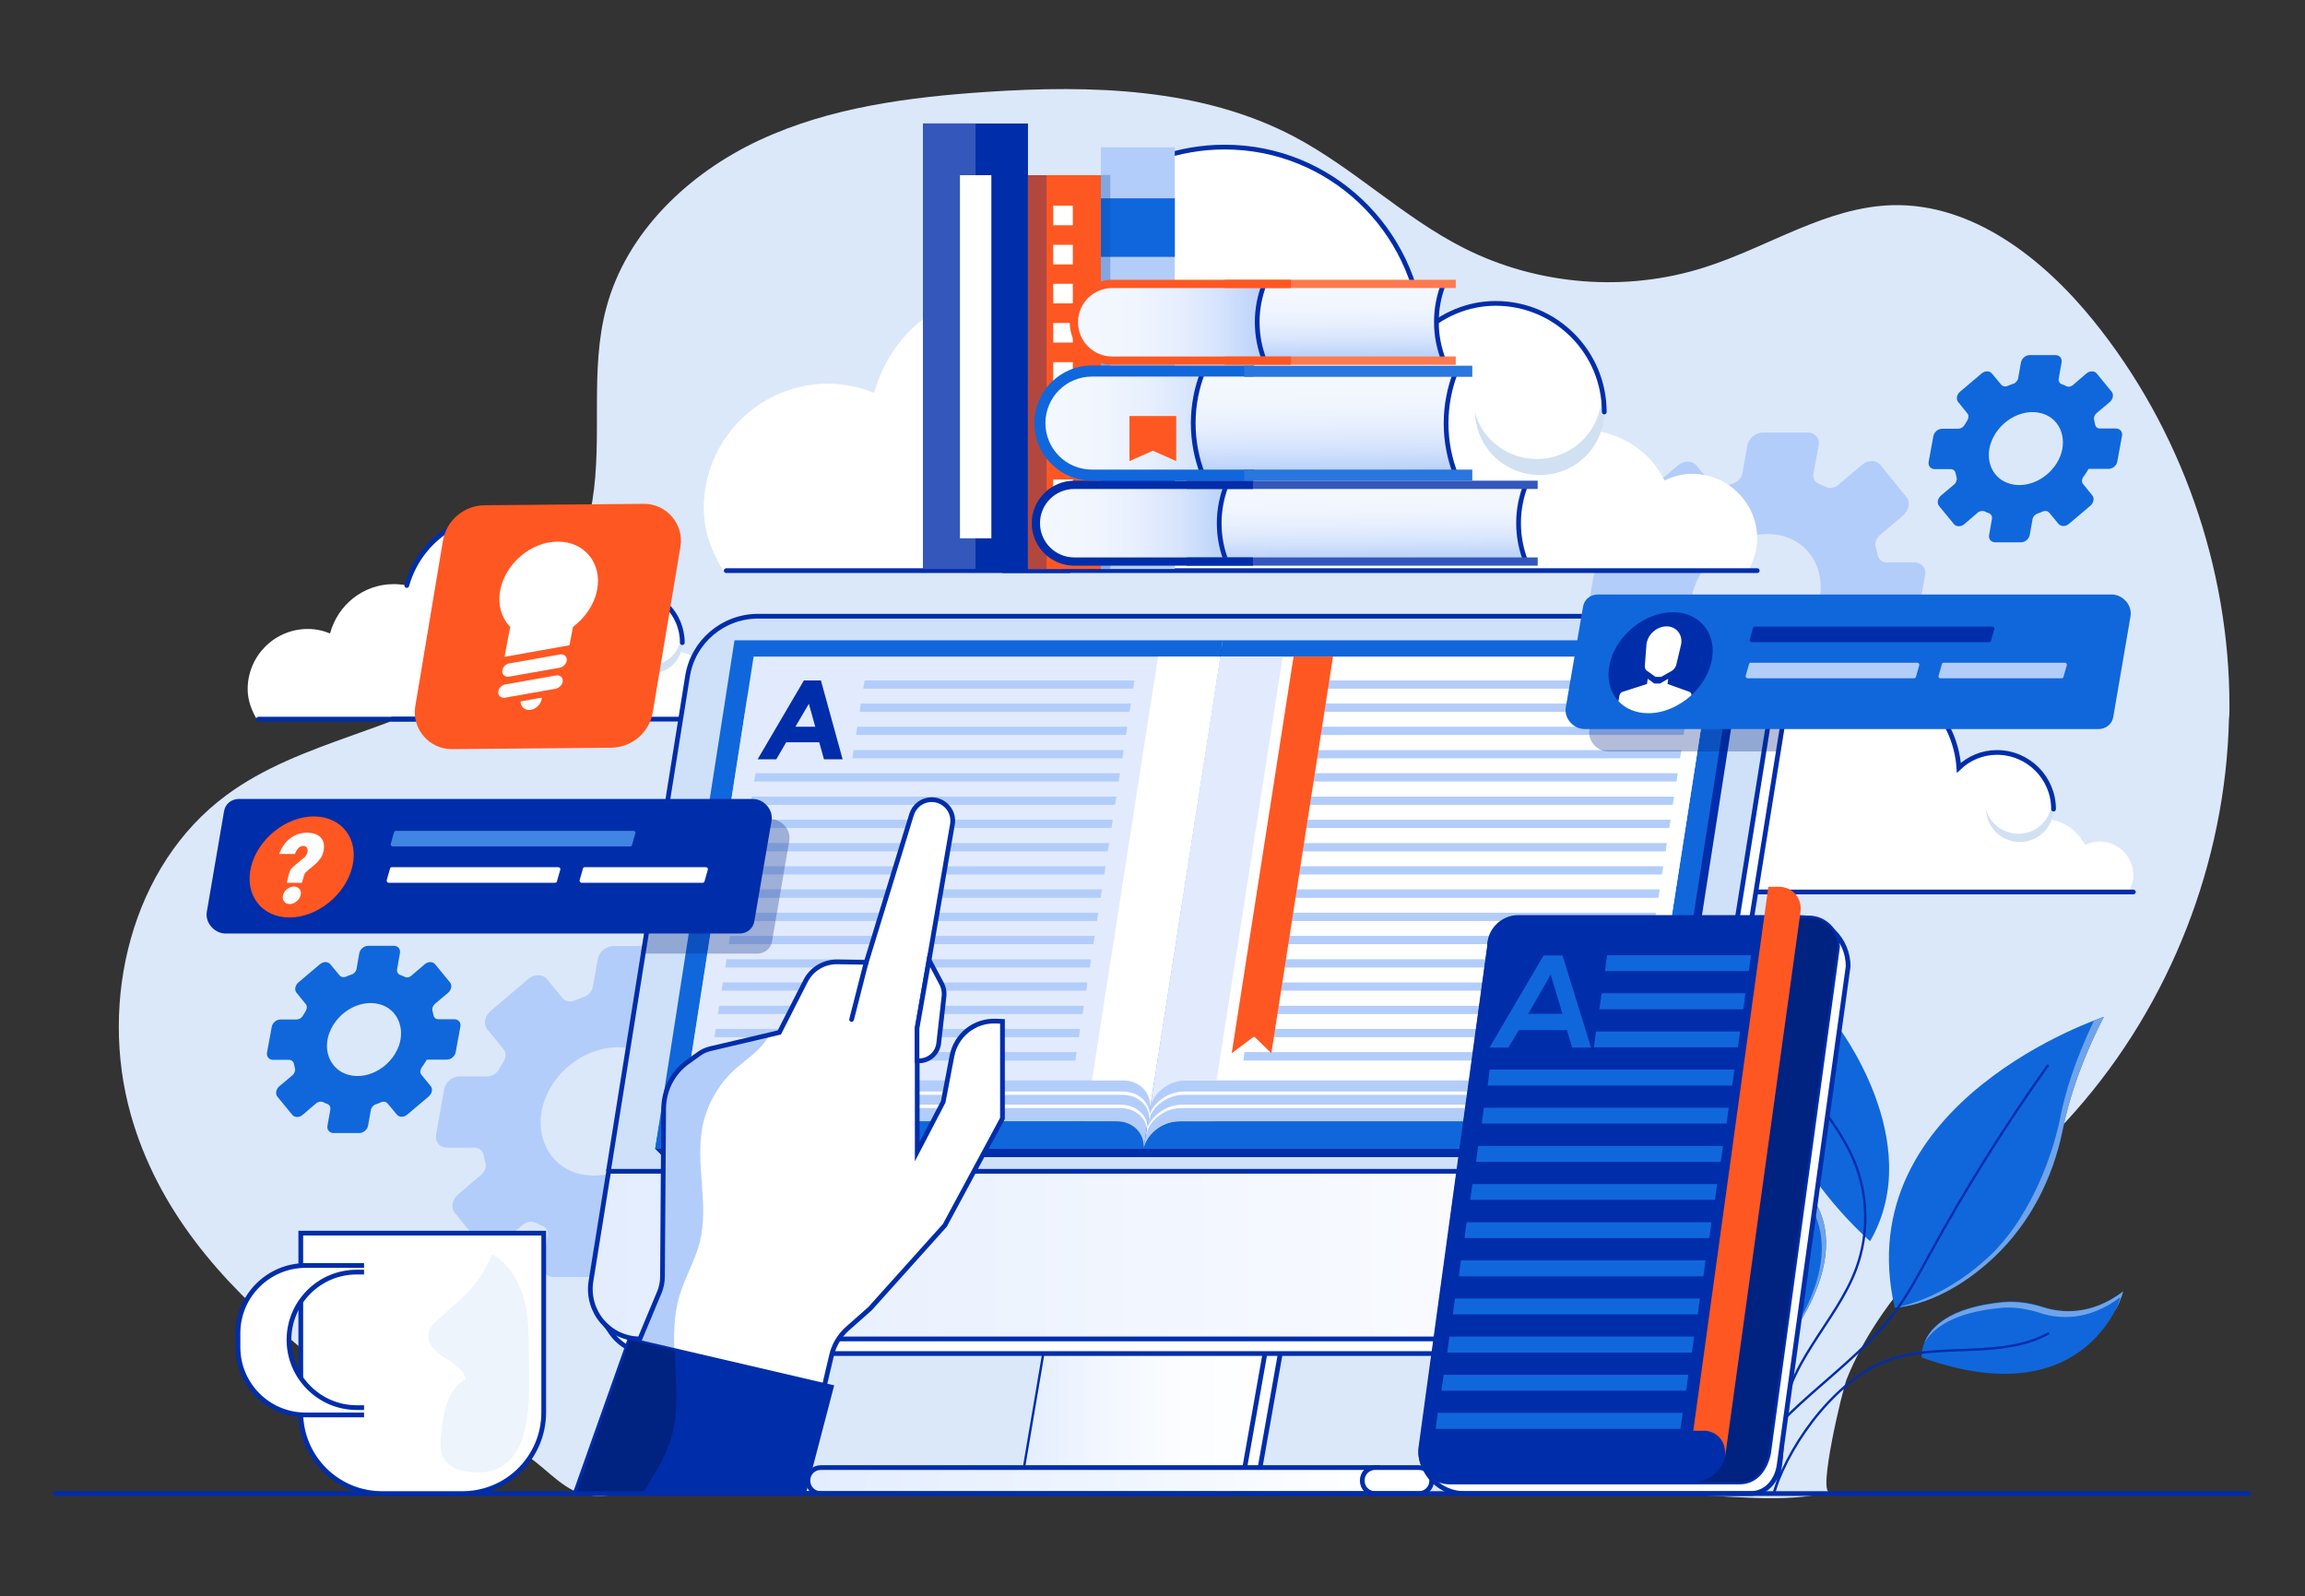 <?xml version="1.0" encoding="utf-8"?>
<!-- Generator: Adobe Illustrator 23.0.1, SVG Export Plug-In . SVG Version: 6.00 Build 0)  -->
<svg version="1.1" id="Online_Library" xmlns="http://www.w3.org/2000/svg" xmlns:xlink="http://www.w3.org/1999/xlink" x="0px"
	 y="0px" viewBox="0 0 976.3 676" style="enable-background:new 0 0 976.3 676;" xml:space="preserve">
<rect x="0" y="0" width="976.3" height="676" fill="#333333" stroke="none"/>
<style type="text/css">
	.st0{fill:#DBE8FA;}
	.st1{fill:#FFFFFF;}
	.st2{fill:none;stroke:#002DAA;stroke-width:2;stroke-linecap:round;stroke-miterlimit:10;}
	.st3{fill:#D1E1F2;}
	.st4{fill:#B3CDFA;}
	.st5{fill:#1067DB;}
	.st6{fill:#70A4E9;}
	.st7{fill:none;stroke:#002DAA;stroke-linecap:round;stroke-miterlimit:10;}
	.st8{fill:#FF5722;}
	.st9{fill:url(#XMLID_2_);}
	.st10{fill:none;stroke:#002DAA;stroke-width:2;stroke-miterlimit:10;}
	.st11{fill:#CFE1F8;}
	.st12{fill:url(#XMLID_3_);}
	.st13{fill:url(#XMLID_4_);}
	.st14{fill:none;stroke:#002DAA;stroke-miterlimit:10;}
	.st15{fill:#002DAA;}
	.st16{fill:#D1D3D4;}
	.st17{fill:#E1EBFD;}
	.st18{fill:#002280;}
	.st19{fill:#0C4DA4;}
	.st20{fill:#EEF4FC;}
	.st21{opacity:0.3;fill:#002280;enable-background:new    ;}
	.st22{fill:#4085E2;}
	.st23{opacity:0.3;fill:#0C4DA4;enable-background:new    ;}
	.st24{fill:#3357BB;}
	.st25{fill:url(#XMLID_6_);}
	.st26{fill:url(#XMLID_7_);}
	.st27{fill:url(#XMLID_8_);}
	.st28{fill:url(#XMLID_9_);}
	.st29{fill:#2876DF;}
	.st30{fill:url(#XMLID_10_);}
	.st31{fill:url(#XMLID_11_);}
	.st32{fill:#FF794E;}
</style>
<g id="XMLID_5_">
	<g id="XMLID_873_">
		<path class="st0" d="M944.3,299.4c0.1-59-20.6-117.9-57.7-163.7c-21.3-26.3-51.1-49.6-84.9-48.8c-28.1,0.7-52.8,17.8-79.6,26.3
			c-33.3,10.7-70.8,7.7-102-8.1c-25.7-13-46.7-33.9-72.1-47.3C508.8,37.2,462.4,36,418.2,38.9c-33,2.2-66.6,6.5-96.6,20.5
			s-56.3,39-64.8,71c-7.1,26.4-1.5,54.7-5.9,81.7c-4.9,30.3-22.7,58.2-48.2,75.3c-32.6,22-75.2,26-106.8,49.4
			c-40.3,29.7-54.1,87.1-40.5,135.3c11.3,40,38,70.7,69.4,96.6c11.8,9.7,21.7,23.9,35.8,29.9c19.4,8.3,41.5,6.1,60.5,16.7
			c8.8,4.9,15.7,14.4,25,17.3c9.4,2.9,21.3-1.3,30.9-1.3c42.7,0.2,85.4,0.3,128.1,0.5c101.6,0.4,203.3,0.8,304.9,1.2l0,0
			c20.2,0.1,46.3,4.1,65.1-1.1c-5.4,1.5,5.3-43.4,7.1-47.8c7.2-18,18.8-34.1,31.7-48.4c20.5-22.8,44.8-42,65.1-65
			c40.2-45.5,63.7-105.5,65.1-166.2C944.3,302.8,944.3,301.1,944.3,299.4z"/>
	</g>
	<g id="XMLID_651_">
		<path id="XMLID_735_" class="st1" d="M320.3,298.1c0-7.4-6-13.3-13.3-13.3c-2,0-3.9,0.5-5.6,1.4c-2.5-5.2-7.3-8.8-13.1-10
			c0.3-1.3,0.8-2.6,0.8-4c0-12.3-9.9-22.2-22.2-22.2c-5.8,0-11,2.3-14.9,6c-1.5-21.2-18.9-37.9-40.5-37.9
			c-18.7,0-34.3,12.7-39.1,29.9c-1.8-0.4-3.7-0.6-5.6-0.6c-13,0-23.8,8.9-27,20.9c-2.9-1.2-6.1-1.9-9.4-1.9
			c-14.1,0-25.5,11.4-25.5,25.5c0,4.8,1.7,9,3.9,12.8h209.6C319.5,302.7,320.3,300.5,320.3,298.1z"/>
		<line id="XMLID_734_" class="st2" x1="166.2" y1="304.6" x2="320.3" y2="304.6"/>
		<line id="XMLID_732_" class="st2" x1="179.6" y1="304.6" x2="109.5" y2="304.6"/>
		<path id="XMLID_723_" class="st3" d="M282.9,279.4c-6,4.2-14.3,2.8-18.5-3.2c-0.9-1.2-1.4-2.6-1.8-3.9c0.1,2.5,0.8,5.1,2.4,7.3
			c4.2,6,12.5,7.4,18.5,3.2l0,0c4.7-3.3,6.6-9.3,5-14.6C288.6,272.4,286.7,276.7,282.9,279.4z"/>
		<path id="XMLID_653_" class="st2" d="M289,272.2c0-12.3-9.9-22.2-22.2-22.2c-5.8,0-11,2.3-14.9,6c-1.5-21.2-18.9-37.9-40.5-37.9
			c-18.7,0-34.3,12.7-39.1,29.9"/>
	</g>
	<path id="XMLID_1254_" class="st4" d="M303.5,485.9h15c3,0,6-2.5,6.5-5.5l3.5-19.2c0.6-3-1.5-5.5-4.5-5.5h-11.8
		c-1.9,0-3.4-1.3-3.8-3.1c-0.2-1.1-0.5-2.2-0.8-3.3c-0.5-1.8,0.2-3.9,1.8-5.2l9.8-8.3c2.5-2.2,3.2-5.6,1.4-7.8l-11.1-13.6
		c-1.8-2.2-5.3-2.2-7.8,0l-9.9,8.4c-1.6,1.3-3.6,1.7-5.2,1c-1.1-0.5-2.3-1-3.3-1.5c-1.6-0.7-2.5-2.4-2.1-4.2l2.2-11.9
		c0.6-3-1.5-5.5-4.5-5.5h-19.2c-3,0-6,2.5-6.5,5.5l-2.1,11.8c-0.4,1.9-1.9,3.6-3.9,4.3c-1.2,0.4-2.5,0.9-3.7,1.4
		c-1.9,0.8-3.9,0.5-5.1-0.8l-6.8-8.3c-1.8-2.1-5.3-2.1-7.8,0l-16,13.6c-2.5,2.2-3.2,5.7-1.4,7.8l6.9,8.4c1.1,1.3,1.1,3.3,0.1,5
		c-0.7,1.2-1.5,2.5-2.1,3.6c-1,1.7-2.9,2.9-4.8,2.9h-11.9c-3,0-6,2.5-6.5,5.5l-3.4,19.2c-0.5,3,1.5,5.5,4.5,5.5H201
		c1.9,0,3.4,1.3,3.8,3.1c0.2,1.1,0.5,2.2,0.8,3.2c0.5,1.8-0.2,3.9-1.8,5.2l-9.8,8.3c-2.5,2.2-3.2,5.6-1.4,7.8l11.1,13.5
		c1.8,2.1,5.3,2.1,7.8,0l9.9-8.4c1.6-1.3,3.6-1.7,5.2-1c1.1,0.5,2.3,1,3.3,1.5c1.6,0.7,2.5,2.4,2.1,4.2l-2.1,11.9
		c-0.5,3,1.5,5.5,4.5,5.5h19.2c3,0,6-2.5,6.5-5.5l2.1-11.8c0.4-1.9,1.9-3.6,3.9-4.3c1.2-0.4,2.3-0.9,3.5-1.4
		c1.9-0.8,3.9-0.5,5.1,0.9l6.8,8.3c1.8,2.2,5.3,2.1,7.8,0l16-13.6c2.5-2.2,3.2-5.6,1.4-7.8l-6.9-8.4c-1.1-1.3-1.1-3.3-0.1-5
		C301.5,489.5,303.4,486.1,303.5,485.9z M230.7,465.9c6.3-17,25.6-26.5,40.3-20.5c11.2,4.6,16.1,17.6,11.4,30.2
		c-6.3,17-25.6,26.5-40.3,20.5C231,491.5,226.1,478.5,230.7,465.9z"/>
	<path id="XMLID_1251_" class="st4" d="M790.4,268.4h15c3,0,6-2.5,6.5-5.5l3.5-19.2c0.6-3-1.5-5.5-4.5-5.5h-11.8
		c-1.9,0-3.4-1.3-3.8-3.1c-0.2-1.1-0.5-2.2-0.8-3.3c-0.5-1.8,0.2-3.9,1.8-5.2l9.8-8.3c2.5-2.2,3.2-5.6,1.4-7.8l-11.1-13.6
		c-1.8-2.2-5.3-2.2-7.8,0l-9.9,8.4c-1.6,1.3-3.6,1.7-5.2,1c-1.1-0.5-2.3-1-3.3-1.5c-1.6-0.7-2.5-2.4-2.1-4.2l2.2-11.9
		c0.6-3-1.5-5.5-4.5-5.5h-19.2c-3,0-6,2.5-6.5,5.5l-2.1,11.8c-0.4,1.9-1.9,3.6-3.9,4.3c-1.2,0.4-2.5,0.9-3.7,1.4
		c-1.9,0.8-3.9,0.5-5.1-0.8l-6.8-8.3c-1.8-2.1-5.3-2.1-7.8,0l-16,13.6c-2.5,2.2-3.2,5.7-1.4,7.8l6.9,8.4c1.1,1.3,1.1,3.3,0.1,5
		c-0.7,1.2-1.5,2.5-2.1,3.6c-1,1.7-2.9,2.9-4.8,2.9h-11.9c-3,0-6,2.5-6.5,5.5l-3.4,19.2c-0.5,3,1.5,5.5,4.5,5.5h11.8
		c1.9,0,3.4,1.3,3.8,3.1c0.2,1.1,0.5,2.2,0.8,3.2c0.5,1.8-0.2,3.9-1.8,5.2l-9.8,8.3c-2.5,2.2-3.2,5.6-1.4,7.8l11.1,13.5
		c1.8,2.1,5.3,2.1,7.8,0l9.9-8.4c1.6-1.3,3.6-1.7,5.2-1c1.1,0.5,2.3,1,3.3,1.5c1.6,0.7,2.5,2.4,2.1,4.2l-2.1,11.9
		c-0.5,3,1.5,5.5,4.5,5.5h19.2c3,0,6-2.5,6.5-5.5l2.1-11.8c0.4-1.9,1.9-3.6,3.9-4.3c1.2-0.4,2.3-0.9,3.5-1.4
		c1.9-0.8,3.9-0.5,5.1,0.9l6.8,8.3c1.8,2.2,5.3,2.1,7.8,0l16-13.6c2.5-2.2,3.2-5.6,1.4-7.8l-6.9-8.4c-1.1-1.3-1.1-3.3-0.1-5
		C788.4,272.1,790.3,268.6,790.4,268.4z M717.7,248.5c6.3-17,25.6-26.5,40.3-20.5c11.2,4.6,16.1,17.6,11.4,30.2
		c-6.3,17-25.6,26.5-40.3,20.5C717.9,274.1,713,261.1,717.7,248.5z"/>
	<g id="XMLID_1163_">
		<path id="XMLID_1174_" class="st5" d="M792.1,525.7c0,0-73.3-61.9-39.9-135.9c0,0,5.7,28.1,25.8,44.3
			C778,434.1,816.4,483.6,792.1,525.7z"/>
		<path id="XMLID_1173_" class="st5" d="M899.3,546.9c0,0-14,53.6-85.3,28.1c0,0-2.5-20,34.4-23.6c5.8-0.6,11.7,0.4,17.2,2.2
			C872.9,556,885.6,557.4,899.3,546.9z"/>
		<path id="XMLID_1172_" class="st6" d="M847.2,554c5.8-0.6,11.7,0.4,17.2,2.2c7.2,2.3,19.9,3.7,33.7-6.8c0,0-0.6,2.4-2.3,6
			c2.6-4.8,3.5-8.4,3.5-8.4c-13.8,10.5-26.5,9-33.7,6.8c-5.6-1.8-11.4-2.7-17.2-2.2c-23.1,2.2-30.8,10.9-33.3,17.1
			C818.6,562.8,827,555.9,847.2,554z"/>
		<path id="XMLID_1171_" class="st5" d="M891.1,430.7c0,0-108.5,35.7-88.6,123.1c0,0,19.5,0,42.3-21.6c15-14.2,24.7-33.1,28.8-53.4
			C875.9,467.3,880.8,450.7,891.1,430.7z"/>
		<path id="XMLID_1170_" class="st6" d="M873.6,478.8c2.3-11.5,7.2-28.1,17.5-48.1c0,0,0.3-0.3-4.2,1.6
			c-8.2,17.3-12.2,30.5-14.2,40.8c-4.1,20.3-14.7,44.4-29.7,58.6c-17,16.1-33.8,21.1-40.4,22.1c0.2,1.3-0.3-1.3,0,0
			c0,0,19.5,0,42.3-21.6C859.8,518,869.5,499.1,873.6,478.8z"/>
		<path id="XMLID_1169_" class="st5" d="M761.3,499.9c0,0-21.1-27.8-61.4-0.4c0,0,46.6,2.1,37.3,24.6c0,0-4.7,31.8,16.4,48
			C753.6,572,792.6,528.3,761.3,499.9z"/>
		<path id="XMLID_1168_" class="st6" d="M759.5,501.9c27.2,24.7,1.2,61.1-6,70.1l0,0c0,0,39-43.7,7.8-72.2c0,0-21.1-27.8-61.4-0.4
			c0,0,0.5,0,1.3,0.1C739.5,475.6,759.5,501.9,759.5,501.9z"/>
		<path id="XMLID_1167_" class="st7" d="M867.3,451.4c-18.2,25.6-34.9,52.3-50,79.9c-4.3,7.8-8.4,15.7-13.6,22.9
			c-19.9,27.5-54.5,43.7-68.2,74.8"/>
		<path id="XMLID_1166_" class="st7" d="M867.6,564.8c-19.8,10.8-44.9,3.9-66.4,10.8c-22.1,7.2-42.2,33.8-49.6,55.8"/>
		<path id="XMLID_1165_" class="st7" d="M750.5,419.3c-1.4,13.6,5.1,26.8,12.8,38.1s16.9,21.9,22.1,34.5c5.9,14.3,6.2,30.7,0.9,45.2
			c-4.3,11.8-12.1,22-18.8,32.7c-6.8,10.6-12.7,22.4-12.8,35"/>
		<path id="XMLID_1164_" class="st7" d="M719.5,495.7c6.6,1.4,12.9,3.8,18.7,7.2c3.6,2.1,7.2,4.8,9.1,8.5c1.4,2.9,1.7,6.3,1.9,9.6
			c1.7,23.7,3.4,47.4,5.1,71.1c1,13.2,1.8,26.8-2.6,39.3"/>
	</g>
	<g id="XMLID_1055_">
		<path id="XMLID_1071_" class="st8" d="M258.9,316.7l-67.4,0.6c-9.7,0.1-17.2-8.6-15.6-18.2l11.7-70c1.4-8.6,8.9-15,17.6-15.1
			l67.4-0.6c9.7-0.1,17.2,8.6,15.6,18.2l-11.7,70C275.1,310.2,267.7,316.6,258.9,316.7z"/>
		<g id="XMLID_1103_">
			<path id="XMLID_1054_" class="st1" d="M237.1,282.8l-21.5,3.8c-1.8,0.3-3.2-1-2.8-2.8l0,0c0.3-1.4,1.5-2.6,2.9-2.8l21.5-3.8
				c1.8-0.3,3.2,1,2.8,2.8l0,0C239.7,281.3,238.5,282.5,237.1,282.8z"/>
			<path id="XMLID_1102_" class="st1" d="M235.4,291.7l-21.5,3.8c-1.8,0.3-3.2-1-2.8-2.8l0,0c0.3-1.4,1.5-2.6,2.9-2.8l21.5-3.8
				c1.8-0.3,3.2,1,2.8,2.8l0,0C238,290.2,236.8,291.4,235.4,291.7z"/>
			<path id="XMLID_1105_" class="st1" d="M252.9,249.9c2.2-11.3-5.3-20.5-16.6-20.5c-11.3,0-22.2,9.2-24.4,20.5
				c-1.2,6.2,0.5,11.8,4.2,15.6l-2.4,12.7l27.5-4.9l1.5-7.8C247.8,261.7,251.7,256.1,252.9,249.9z"/>
			<path id="XMLID_1107_" class="st1" d="M220.5,297.1c0,2.1,1.5,3.6,3.6,3.6c2.4,0,4.8-2,5.3-4.4c0.1-0.3,0.1-0.5,0.1-0.8
				L220.5,297.1z"/>
		</g>
	</g>
	<g id="XMLID_737_">
		<path id="XMLID_749_" class="st1" d="M903.6,370.8c0-8-6.4-14.4-14.4-14.4c-2.2,0-4.2,0.6-6.1,1.5c-2.7-5.6-7.9-9.5-14.2-10.8
			c0.3-1.4,0.9-2.8,0.9-4.3c0-13.2-10.7-24-24-24c-6.3,0-11.9,2.5-16.1,6.5c-1.6-22.9-20.5-41-43.7-41c-20.2,0-37.1,13.7-42.2,32.3
			c-1.9-0.4-3.9-0.6-6-0.6c-14,0-25.7,9.6-29.1,22.5c-3.2-1.3-6.6-2.1-10.2-2.1c-15.2,0-27.5,12.3-27.5,27.5c0,5.1,1.8,9.7,4.3,13.8
			h226.3C902.7,375.7,903.6,373.4,903.6,370.8z"/>
		<line id="XMLID_747_" class="st2" x1="737.1" y1="377.8" x2="903.6" y2="377.8"/>
		<line id="XMLID_746_" class="st2" x1="751.7" y1="377.8" x2="675.9" y2="377.8"/>
		<path id="XMLID_739_" class="st3" d="M863.2,350.5c-6.4,4.6-15.4,3-20-3.4c-0.9-1.3-1.6-2.8-2-4.3c0.1,2.7,0.9,5.5,2.6,7.8
			c4.6,6.4,13.5,8,20,3.4l0,0c5.1-3.6,7.1-10,5.4-15.7C869.3,343,867.2,347.6,863.2,350.5z"/>
		<path id="XMLID_738_" class="st2" d="M869.8,342.7c0-13.2-10.7-24-24-24c-6.3,0-11.9,2.5-16.1,6.5c-1.6-22.9-20.5-41-43.7-41
			c-20.2,0-37.1,13.7-42.2,32.3"/>
	</g>
	<g id="XMLID_644_">
		<path id="XMLID_649_" class="st1" d="M744.3,228.3c0-15.3-12.4-27.6-27.6-27.6c-4.2,0-8.1,1.1-11.7,2.8
			c-5.2-10.7-15.2-18.2-27.2-20.7c0.5-2.8,1.7-5.3,1.7-8.2c0-25.4-20.6-46-46-46c-12,0-22.8,4.9-30.9,12.4
			c-3.1-43.8-39.2-78.6-83.9-78.6c-38.8,0-71.1,26.3-81,61.9c-3.7-0.7-7.6-1.2-11.5-1.2c-26.9,0-49.3,18.4-55.9,43.3
			c-6.1-2.4-12.6-3.9-19.5-3.9c-29.1,0-52.7,23.6-52.7,52.7c0,9.9,3.4,18.6,8.2,26.5h434.2C742.6,237.7,744.3,233.2,744.3,228.3z"/>
		<line id="XMLID_648_" class="st2" x1="424.9" y1="241.7" x2="744.3" y2="241.7"/>
		<line id="XMLID_647_" class="st2" x1="452.9" y1="241.7" x2="307.6" y2="241.7"/>
		<path id="XMLID_646_" class="st3" d="M666.8,189.4c-12.4,8.7-29.6,5.8-38.3-6.6c-1.8-2.5-3-5.3-3.8-8.2c0.1,5.2,1.8,10.5,5,15
			c8.7,12.4,26,15.3,38.4,6.6l0,0c9.8-6.9,13.6-19.2,10.4-30.2C678.6,175,674.6,183.9,666.8,189.4z"/>
		<path id="XMLID_645_" class="st2" d="M679.5,174.5c0-25.4-20.6-46-46-46c-12,0-22.8,4.9-30.9,12.4c-3.1-43.8-39.2-78.6-83.9-78.6
			c-38.8,0-71.1,26.3-81,61.9"/>
	</g>
	<path id="XMLID_807_" class="st5" d="M884.6,198.6h8.5c1.7,0,3.4-1.4,3.7-3.1l2-10.9c0.3-1.7-0.8-3.1-2.6-3.1h-6.7
		c-1.1,0-1.9-0.7-2.1-1.7c-0.1-0.6-0.3-1.2-0.4-1.8c-0.3-1,0.1-2.2,1-3l5.6-4.7c1.4-1.2,1.8-3.2,0.8-4.4l-6.3-7.7
		c-1-1.2-3-1.2-4.4,0l-5.6,4.8c-0.9,0.8-2.1,1-3,0.5c-0.6-0.3-1.3-0.6-1.9-0.8c-0.9-0.4-1.4-1.3-1.2-2.4l1.2-6.8
		c0.3-1.7-0.8-3.1-2.6-3.1h-10.9c-1.7,0-3.4,1.4-3.7,3.1l-1.2,6.7c-0.2,1.1-1.1,2.1-2.2,2.4c-0.7,0.2-1.4,0.5-2.1,0.8
		c-1.1,0.5-2.2,0.3-2.9-0.5l-3.9-4.7c-1-1.2-3-1.2-4.4,0l-9.1,7.7c-1.4,1.2-1.8,3.2-0.8,4.4l3.9,4.8c0.6,0.7,0.6,1.9,0,2.9
		c-0.4,0.7-0.8,1.4-1.2,2c-0.6,1-1.6,1.6-2.7,1.6h-6.8c-1.7,0-3.4,1.4-3.7,3.1l-2,10.9c-0.3,1.7,0.8,3.1,2.6,3.1h6.7
		c1.1,0,1.9,0.7,2.1,1.7c0.1,0.6,0.3,1.2,0.4,1.8c0.3,1-0.1,2.2-1,3l-5.6,4.7c-1.4,1.2-1.8,3.2-0.8,4.4l6.3,7.7c1,1.2,3,1.2,4.4,0
		l5.6-4.8c0.9-0.8,2.1-1,3-0.6c0.6,0.3,1.3,0.6,1.9,0.8c0.9,0.4,1.4,1.3,1.2,2.4l-1.2,6.8c-0.3,1.7,0.8,3.1,2.6,3.1H856
		c1.7,0,3.4-1.4,3.7-3.1l1.2-6.7c0.2-1.1,1.1-2.1,2.2-2.4c0.7-0.2,1.3-0.5,2-0.8c1.1-0.5,2.2-0.3,2.9,0.5l3.9,4.7c1,1.2,3,1.2,4.4,0
		l9.1-7.7c1.4-1.2,1.8-3.2,0.8-4.4l-3.9-4.8c-0.6-0.7-0.6-1.9,0-2.9C883.5,200.6,884.6,198.7,884.6,198.6z M843.4,187.2
		c3.6-9.6,14.5-15.1,22.9-11.6c6.3,2.6,9.1,10,6.5,17.2c-3.6,9.6-14.5,15.1-22.9,11.6C843.5,201.8,840.7,194.4,843.4,187.2z"/>
	<path id="XMLID_1258_" class="st5" d="M180.8,448.8h8.5c1.7,0,3.4-1.4,3.7-3.1l2-10.9c0.3-1.7-0.8-3.1-2.6-3.1h-6.7
		c-1.1,0-1.9-0.7-2.1-1.7c-0.1-0.6-0.3-1.2-0.4-1.8c-0.3-1,0.1-2.2,1-3l5.6-4.7c1.4-1.2,1.8-3.2,0.8-4.4l-6.3-7.7
		c-1-1.2-3-1.2-4.4,0l-5.6,4.8c-0.9,0.8-2.1,1-3,0.5c-0.6-0.3-1.3-0.6-1.9-0.8c-0.9-0.4-1.4-1.3-1.2-2.4l1.2-6.8
		c0.3-1.7-0.8-3.1-2.6-3.1h-10.9c-1.7,0-3.4,1.4-3.7,3.1l-1.2,6.7c-0.2,1.1-1.1,2.1-2.2,2.4c-0.7,0.2-1.4,0.5-2.1,0.8
		c-1.1,0.5-2.2,0.3-2.9-0.5l-3.9-4.7c-1-1.2-3-1.2-4.4,0l-9.1,7.7c-1.4,1.2-1.8,3.2-0.8,4.4l3.9,4.8c0.6,0.7,0.6,1.9,0,2.9
		c-0.4,0.7-0.8,1.4-1.2,2c-0.6,1-1.6,1.6-2.7,1.6h-6.8c-1.7,0-3.4,1.4-3.7,3.1l-2,10.9c-0.3,1.7,0.8,3.1,2.6,3.1h6.7
		c1.1,0,1.9,0.7,2.1,1.7c0.1,0.6,0.3,1.2,0.4,1.8c0.3,1-0.1,2.2-1,3l-5.6,4.7c-1.4,1.2-1.8,3.2-0.8,4.4l6.3,7.7c1,1.2,3,1.2,4.4,0
		l5.6-4.8c0.9-0.8,2.1-1,3-0.6c0.6,0.3,1.3,0.6,1.9,0.8c0.9,0.4,1.4,1.3,1.2,2.4l-1.2,6.8c-0.3,1.7,0.8,3.1,2.6,3.1h10.9
		c1.7,0,3.4-1.4,3.7-3.1l1.2-6.7c0.2-1.1,1.1-2.1,2.2-2.4c0.7-0.2,1.3-0.5,2-0.8c1.1-0.5,2.2-0.3,2.9,0.5l3.9,4.7c1,1.2,3,1.2,4.4,0
		l9.1-7.7c1.4-1.2,1.8-3.2,0.8-4.4l-3.9-4.8c-0.6-0.7-0.6-1.9,0-2.9C179.6,450.9,180.7,448.9,180.8,448.8z M139.5,437.5
		c3.6-9.6,14.5-15.1,22.9-11.6c6.3,2.6,9.1,10,6.5,17.2c-3.6,9.6-14.5,15.1-22.9,11.6C139.6,452,136.8,444.6,139.5,437.5z"/>
	<g id="XMLID_17_">
		
			<linearGradient id="XMLID_2_" gradientUnits="userSpaceOnUse" x1="431.953" y1="1421.342" x2="549.053" y2="1421.342" gradientTransform="matrix(1 0 0 -1 0 1986.195)">
			<stop  offset="3.802280e-03" style="stop-color:#E3EDFE"/>
			<stop  offset="0.269" style="stop-color:#F1F6FF"/>
			<stop  offset="0.604" style="stop-color:#FCFDFF"/>
			<stop  offset="1" style="stop-color:#FFFFFF"/>
		</linearGradient>
		<polygon id="XMLID_472_" class="st9" points="526.6,631.8 432,631.8 454.5,498 549.1,498 		"/>
		<polygon id="XMLID_470_" class="st1" points="533.1,625.1 526.6,625.1 549.1,498 555.6,498 		"/>
		<polygon id="XMLID_469_" class="st10" points="533.1,625.1 526.6,625.1 549.1,498 555.6,498 		"/>
		<path id="XMLID_467_" class="st1" d="M686.6,573.4H276.1c-13,0-22.8-11.6-20.8-24.4l41-256.2c2.3-14.7,15-25.5,29.9-25.5h410.4
			c13,0,22.8,11.6,20.8,24.4l-41,256.2C714.1,562.6,701.5,573.4,686.6,573.4z"/>
		<path id="XMLID_466_" class="st10" d="M736.6,267.3H326.1c-14.9,0-27.5,10.8-29.9,25.5l-41,256.2c-0.4,2.3-0.3,4.6,0,6.8l-1,2.1
			l3.8,5.3c0.5,0.8,1.1,1.7,1.7,2.4l0,0l0,0c3.8,4.7,9.6,7.7,16.3,7.7h410.6c14.9,0,27.5-10.8,29.9-25.5l41-256.2
			C759.5,278.9,749.6,267.3,736.6,267.3z"/>
		<path id="XMLID_415_" class="st11" d="M681.6,567.1H271.1c-13,0-22.8-11.6-20.8-24.4l41-256.2c2.3-14.7,15-25.5,29.9-25.5h410.5
			c13,0,22.8,11.6,20.8,24.4l-41,256.2C709.2,556.3,696.5,567.1,681.6,567.1z"/>
		<path id="XMLID_413_" class="st10" d="M257.7,496.1l33.5-209.6c2.3-14.7,15-25.5,29.9-25.5h410.5c13,0,22.8,11.6,20.8,24.4
			l-33.7,210.7"/>
		
			<linearGradient id="XMLID_3_" gradientUnits="userSpaceOnUse" x1="249.993" y1="1454.643" x2="718.753" y2="1454.643" gradientTransform="matrix(1 0 0 -1 0 1986.195)">
			<stop  offset="3.802280e-03" style="stop-color:#E3EDFE"/>
			<stop  offset="0.961" style="stop-color:#FEFEFF"/>
			<stop  offset="1" style="stop-color:#FFFFFF"/>
		</linearGradient>
		<path id="XMLID_412_" class="st12" d="M250.3,542.7c-2,12.8,7.8,24.4,20.8,24.4h410.5c14.9,0,27.5-10.8,29.9-25.5l7.3-45.5h-461
			L250.3,542.7z"/>
		<path id="XMLID_411_" class="st10" d="M250.3,542.7c-2,12.8,7.8,24.4,20.8,24.4h410.5c14.9,0,27.5-10.8,29.9-25.5l7.3-45.5h-461
			L250.3,542.7z"/>
		
			<linearGradient id="XMLID_4_" gradientUnits="userSpaceOnUse" x1="342.153" y1="1359.143" x2="583.353" y2="1359.143" gradientTransform="matrix(1 0 0 -1 0 1986.195)">
			<stop  offset="3.802280e-03" style="stop-color:#E3EDFE"/>
			<stop  offset="0.524" style="stop-color:#EFF5FE"/>
			<stop  offset="1" style="stop-color:#FFFFFF"/>
		</linearGradient>
		<path id="XMLID_410_" class="st13" d="M583.3,632.6H347.6c-3,0-5.4-2.4-5.4-5.4V627c0-3,2.4-5.4,5.4-5.4h235.8v11H583.3z"/>
		<path id="XMLID_306_" class="st10" d="M583.3,632.6H347.6c-3,0-5.4-2.4-5.4-5.4V627c0-3,2.4-5.4,5.4-5.4h235.8v11H583.3z"/>
		<path id="XMLID_161_" class="st1" d="M582.4,632.6H601c3,0,5.4-2.4,5.4-5.4V627c0-3-2.4-5.4-5.4-5.4h-18.6c-3,0-5.4,2.4-5.4,5.4
			v0.2C577,630.2,579.4,632.6,582.4,632.6z"/>
		<path id="XMLID_133_" class="st10" d="M582.4,632.6H601c3,0,5.4-2.4,5.4-5.4V627c0-3-2.4-5.4-5.4-5.4h-18.6c-3,0-5.4,2.4-5.4,5.4
			v0.2C577,630.2,579.4,632.6,582.4,632.6z"/>
		<line id="XMLID_33_" class="st14" x1="441.8" y1="573.9" x2="433.7" y2="621.6"/>
	</g>
	<g id="XMLID_615_">
		<polygon id="XMLID_846_" class="st15" points="487.9,490.1 281,490.1 277.5,486.6 314.6,274.7 521.4,274.7 		"/>
		<polygon id="XMLID_473_" class="st15" points="487.4,490.1 704.9,490.1 738.5,274.7 735.5,271.2 520.9,274.7 		"/>
		<polygon id="XMLID_608_" class="st5" points="484.4,486.6 701.9,486.6 735.5,271.2 517.9,271.2 		"/>
		<polygon id="XMLID_1076_" class="st16" points="486.2,474.9 694.6,474.9 722.5,295.4 514.2,295.4 		"/>
		<path id="XMLID_581_" class="st16" d="M484.3,486.9c0.9-5.8,7.3-12,15.4-12h12.9l28-179.5h-26.4L484.3,486.9z"/>
		<path id="XMLID_580_" class="st4" d="M540.5,295.4h182l-28,179.5h-182h-12.9c-8.1,0-14.4,6.1-15.4,12l1.9-12l28-179.5H540.5z"/>
		<path id="XMLID_571_" class="st1" d="M500.8,467.9h12.9h182l-0.2,1.4h-182h-12.9c-8.1,0-14.4,6.1-15.4,12l0.2-1.4
			C486.4,474,492.7,467.9,500.8,467.9z"/>
		<path id="XMLID_570_" class="st1" d="M501.7,462.3h12.9h182l-0.2,1.4h-182h-12.9c-8.1,0-14.4,6.1-15.4,12l0.2-1.4
			C487.2,468.4,493.6,462.3,501.7,462.3z"/>
		<polygon id="XMLID_569_" class="st1" points="488.9,457.6 697.2,457.6 725.2,278.1 516.9,278.1 		"/>
		<path id="XMLID_560_" class="st17" d="M487,469.6c0.9-5.8,7.3-12,15.4-12h12.9l28-179.5h-26.4L487,469.6z"/>
		<polygon id="XMLID_516_" class="st5" points="484.4,486.6 277.5,486.6 311.1,271.2 517.9,271.2 		"/>
		<polygon id="XMLID_514_" class="st4" points="486.2,474.9 288.6,474.9 316.5,295.4 514.2,295.4 		"/>
		<path id="XMLID_513_" class="st4" d="M484.3,486.9c0.9-5.8-3.5-12-11.6-12h-12.9l28-179.5h26.4L484.3,486.9z"/>
		<polygon id="XMLID_501_" class="st17" points="488.9,457.6 291.2,457.6 319.2,278.1 516.9,278.1 		"/>
		<path id="XMLID_500_" class="st1" d="M487,469.6c0.9-5.8-3.5-12-11.6-12h-12.9l28-179.5h26.4L487,469.6z"/>
		<path id="XMLID_499_" class="st1" d="M474.5,467.9h-12.9H290.3l-0.2,1.4h171.3h12.9c8.1,0,12.5,6.1,11.6,12l0.2-1.4
			C487,474,482.6,467.9,474.5,467.9z"/>
		<path id="XMLID_498_" class="st1" d="M475.4,462.3h-12.9H291.2l-0.2,1.4h171.3h12.9c8.1,0,12.5,6.1,11.6,12l0.2-1.4
			C487.9,468.4,483.5,462.3,475.4,462.3z"/>
		<g id="XMLID_719_">
			<polygon id="XMLID_1356_" class="st4" points="480,291.7 365.6,291.7 366.2,288.2 480.5,288.2 			"/>
			<polygon id="XMLID_1348_" class="st4" points="478.4,301.5 364.1,301.5 364.6,298 479,298 			"/>
			<polygon id="XMLID_1349_" class="st4" points="476.9,311.3 362.6,311.3 363.1,307.8 477.5,307.8 			"/>
			<polygon id="XMLID_485_" class="st4" points="475.4,321.2 361,321.2 361.6,317.7 475.9,317.7 			"/>
			<polygon id="XMLID_486_" class="st4" points="473.8,331 319.4,331 320,327.5 474.4,327.5 			"/>
			<polygon id="XMLID_487_" class="st4" points="472.3,340.9 317.9,340.9 318.4,337.4 472.9,337.4 			"/>
			<polygon id="XMLID_609_" class="st4" points="470.8,350.7 316.4,350.7 316.9,347.2 471.3,347.2 			"/>
			<polygon id="XMLID_616_" class="st4" points="469.2,360.6 314.8,360.6 315.4,357.1 469.8,357.1 			"/>
			<polygon id="XMLID_617_" class="st4" points="467.7,370.4 313.3,370.4 313.8,366.9 468.3,366.9 			"/>
			<polygon id="XMLID_618_" class="st4" points="466.2,380.3 311.8,380.3 312.3,376.7 466.7,376.7 			"/>
			<polygon id="XMLID_619_" class="st4" points="464.6,390.1 310.2,390.1 310.8,386.6 465.2,386.6 			"/>
			<polygon id="XMLID_642_" class="st4" points="463.1,399.9 308.7,399.9 309.2,396.4 463.7,396.4 			"/>
			<polygon id="XMLID_658_" class="st4" points="461.6,409.8 307.2,409.8 307.7,406.3 462.1,406.3 			"/>
			<polygon id="XMLID_660_" class="st4" points="460.1,419.6 305.6,419.6 306.2,416.1 460.6,416.1 			"/>
			<polygon id="XMLID_663_" class="st4" points="458.5,429.5 304.1,429.5 304.6,426 459.1,426 			"/>
			<polygon id="XMLID_666_" class="st4" points="457,439.3 302.6,439.3 303.1,435.8 457.5,435.8 			"/>
			<polygon id="XMLID_668_" class="st4" points="455.5,449.2 301,449.2 301.6,445.6 456,445.6 			"/>
		</g>
		<g id="XMLID_677_">
			<polygon id="XMLID_770_" class="st4" points="716.2,291.7 551.1,291.7 551.6,288.2 716.8,288.2 			"/>
			<polygon id="XMLID_769_" class="st4" points="714.7,301.5 549.6,301.5 550.1,298 715.2,298 			"/>
			<polygon id="XMLID_757_" class="st4" points="713.1,311.3 548,311.3 548.6,307.8 713.7,307.8 			"/>
			<polygon id="XMLID_755_" class="st4" points="711.6,321.2 546.5,321.2 547,317.7 712.2,317.7 			"/>
			<polygon id="XMLID_754_" class="st4" points="710.1,331 545,331 545.5,327.5 710.6,327.5 			"/>
			<polygon id="XMLID_753_" class="st4" points="708.5,340.9 543.4,340.9 544,337.4 709.1,337.4 			"/>
			<polygon id="XMLID_752_" class="st4" points="707,350.7 541.9,350.7 542.4,347.2 707.6,347.2 			"/>
			<polygon id="XMLID_751_" class="st4" points="705.5,360.6 540.4,360.6 540.9,357.1 706,357.1 			"/>
			<polygon id="XMLID_750_" class="st4" points="703.9,370.4 538.8,370.4 539.4,366.9 704.5,366.9 			"/>
			<polygon id="XMLID_748_" class="st4" points="702.4,380.3 537.3,380.3 537.8,376.7 703,376.7 			"/>
			<polygon id="XMLID_725_" class="st4" points="700.9,390.1 535.8,390.1 536.3,386.6 701.4,386.6 			"/>
			<polygon id="XMLID_724_" class="st4" points="699.3,399.9 534.2,399.9 534.8,396.4 699.9,396.4 			"/>
			<polygon id="XMLID_722_" class="st4" points="697.8,409.8 532.7,409.8 533.2,406.3 698.4,406.3 			"/>
			<polygon id="XMLID_721_" class="st4" points="696.3,419.6 531.2,419.6 531.7,416.1 696.8,416.1 			"/>
			<polygon id="XMLID_720_" class="st4" points="694.7,429.5 529.6,429.5 530.2,426 695.3,426 			"/>
			<polygon id="XMLID_717_" class="st4" points="693.2,439.3 528.1,439.3 528.6,435.8 693.8,435.8 			"/>
			<polygon id="XMLID_713_" class="st4" points="691.7,449.2 526.6,449.2 527.1,445.6 692.2,445.6 			"/>
		</g>
		<polygon id="XMLID_1142_" class="st8" points="521.7,446.1 531.2,439 538.5,446.1 564.6,278.1 547.9,278.1 		"/>
		<g id="XMLID_687_">
			<path id="XMLID_688_" class="st15" d="M349,321.6l-2-7.2h-14l-4.2,7.2h-7.9l19.6-33.4h7.2l9.2,33.4H349z M342.6,298.1l-5.7,9.7
				h8.4L342.6,298.1z"/>
		</g>
	</g>
	<g id="XMLID_1995_">
		<path id="XMLID_1991_" class="st1" d="M388.5,435.7v52.1l11-21.1l3.7-19.4c1.7-8.9,9.6-15.2,18.7-14.8l2.7,0.1v41.1L400.2,519
			l-31.7,35.3l-9.5,8.4c-3.4,3-5.8,7-6.8,11.4l-11.5,57.4l-93.4-0.6l32.2-84.2c0.7-1.9,1.1-4,1.1-6.1l0.5-71.3
			c0.1-7.8,3.9-15.2,10.3-19.7l4.9-3.5c1.4-1,2.9-1.6,4.5-2l29.3-6.9l11.1-21.8c2.6-5.1,7.8-8.2,13.5-8.1l12.2,0.2l19.2-62.6
			c1.2-3.8,4.6-6.3,8.5-6.3l0,0c5.5,0,9.8,5,8.8,10.5L388.5,435.7z"/>
		<g id="XMLID_848_">
			<path class="st4" d="M322.7,442.9c-3.4,3.9-7.9,6.8-11.7,10.3c-6.9,6.3-11.7,15-13.5,24.2c-3,15.9,2.8,32.6-1,48.3
				c-2,8.2-6.6,15.7-8.9,23.8c-5.6,19.8,2.7,41.7-3.9,61.2c-2.4,7.2-6.7,13.6-10.5,20.3l-26.1-0.2l32.2-84.2c0.2-0.5,0.3-1,0.5-1.5
				c0.4-1.5,0.6-3,0.7-4.6l0.5-71.3c0-0.5,0-1,0.1-1.5c0.1-1,0.2-1.9,0.4-2.9c0.2-0.9,0.4-1.9,0.7-2.8c0.3-0.9,0.6-1.8,1-2.7
				c1-2.2,2.3-4.2,3.9-6c1.3-1.4,2.7-2.8,4.3-3.9l2.9-2l2-1.4c0.3-0.2,0.7-0.5,1.1-0.7c1.1-0.6,2.2-1.1,3.5-1.4L326,438
				C325,439.9,324,441.4,322.7,442.9z"/>
		</g>
		<path id="XMLID_1990_" class="st2" d="M388.5,435.7v52.1l11-21.1l3.7-19.4c1.7-8.9,9.6-15.2,18.7-14.8l2.7,0.1v41.1L400.2,519
			l-31.7,35.3l-9.5,8.4c-3.4,3-5.8,7-6.8,11.4l-13.5,57.5l-94.5-0.2l35.3-84.6c0.7-1.9,1.1-4,1.1-6.1l0.5-71.3
			c0.1-7.8,3.9-15.2,10.3-19.7l4.9-3.5c1.4-1,2.9-1.6,4.5-2l29.3-6.9l11.1-21.8c2.6-5.1,7.8-8.2,13.5-8.1l12.2,0.2l19.2-62.6
			c1.2-3.8,4.6-6.3,8.5-6.3l0,0c5.5,0,9.8,5,8.8,10.5L388.5,435.7z"/>
		<polygon id="XMLID_1993_" class="st15" points="266.7,567.6 244.1,632.6 340.6,631.5 352.1,587.5 		"/>
		<polygon id="XMLID_1994_" class="st2" points="266.7,567.6 244.1,631.3 340.6,631.5 352.1,587.5 		"/>
		<path id="XMLID_1992_" class="st1" d="M393.5,406.6l5.2,9.8c1,1.8,1.4,3.9,1.1,6l-2.2,19.5c-0.5,4.2-4,7.4-8.3,7.4h-0.9v-13.7
			L393.5,406.6z"/>
		<path id="XMLID_1989_" class="st2" d="M393.5,406.6l5.2,9.8c1,1.8,1.4,3.9,1.1,6l-2.2,19.5c-0.5,4.2-4,7.4-8.3,7.4h-0.9v-13.7
			L393.5,406.6z"/>
		<line id="XMLID_1988_" class="st2" x1="366.9" y1="407.5" x2="360.7" y2="431.8"/>
		<g id="XMLID_847_">
			<path class="st18" d="M266.7,567.6l19,4.4c0.5,13.1,2.2,26.4-1.9,38.7c-2.6,7.7-7.3,14.4-11.2,21.5l-28.5,0.3L266.7,567.6z"/>
		</g>
	</g>
	<g id="XMLID_884_">
		<path id="XMLID_1122_" class="st1" d="M741.4,632.6H620.3c-10.3,0-18.6-8.3-18.6-18.6l29.2-213.2c0-6.7,5.5-12.2,12.2-12.2h119
			c11.4,0,20.7,9.3,20.7,20.7l-29.2,211C752.7,627.2,748.1,632.6,741.4,632.6z"/>
		<path id="XMLID_1121_" class="st2" d="M741.4,632.6H620.3c-10.3,0-18.6-8.3-18.6-18.6l29.2-213.2c0-6.7,5.5-12.2,12.2-12.2h119
			c11.4,0,20.7,9.3,20.7,20.7l-29.2,211C752.7,627.2,748.1,632.6,741.4,632.6z"/>
		<path id="XMLID_1108_" class="st15" d="M736.9,627.7H614c-6.7,0-12.2-5.5-12.2-12.2L631,401c0-6.7,5.5-12.2,12.2-12.2h122.9
			c6.7,0,12.2,5.5,12.2,12.2l-29.2,214.5C747.8,622,743.7,627.7,736.9,627.7z"/>
		<path id="XMLID_1106_" class="st2" d="M736.9,627.7H614c-6.7,0-12.2-5.5-12.2-12.2L631,401c0-6.7,5.5-12.2,12.2-12.2h122.9
			c6.7,0,12.2,5.5,12.2,12.2l-29.2,214.5C747.8,622,743.7,627.7,736.9,627.7z"/>
		<path id="XMLID_1104_" class="st19" d="M766.4,400.2c-0.5,2.6-2.7,4.3-5,3.9c-2.3-0.4-3.8-2.8-3.3-5.4s2.7-4.3,5-3.9
			C765.3,395.2,766.8,397.6,766.4,400.2z"/>
		<path id="XMLID_1101_" class="st18" d="M749.1,615.5L778.3,401c0-6.7-5.5-12.2-12.2-12.2h-13.6l-32.9,239h17.3
			C743.7,627.7,747.8,622,749.1,615.5z"/>
		<g id="XMLID_849_">
			<path id="XMLID_1100_" class="st15" d="M730.9,615.9L762,390.3c-1.7-1-3.8-1.5-5.9-1.5H643.2c-6.7,0-12.2,5.5-12.2,12.2
				l-29.2,214.5c0,6.7,5.5,12.2,12.2,12.2h103.4C724,627.7,730,622.5,730.9,615.9z"/>
			<path id="XMLID_1098_" class="st8" d="M730.6,617.6c1-7.4-3.8-11.6-8.9-11.6h-4.5L749,375.6h4.4c5.9,0,10,4.8,9.2,10.7
				L730.6,617.6z"/>
		</g>
		<g id="XMLID_1094_">
			<path id="XMLID_1095_" class="st5" d="M663.7,436.3h-20.4l-4.4,7.4h-8l22.9-39h8l12.1,39h-8L663.7,436.3z M656.8,412.8l-9.5,16.6
				h14.5L656.8,412.8z"/>
		</g>
		<g id="XMLID_885_">
			<polygon id="XMLID_1093_" class="st5" points="740.7,411.3 679.8,411.3 680.7,404.6 741.7,404.6 			"/>
			<polygon id="XMLID_1069_" class="st5" points="738.4,427.5 677.4,427.5 678.4,420.7 739.3,420.7 			"/>
			<polygon id="XMLID_1068_" class="st5" points="736.1,443.6 675.1,443.6 676,436.9 737,436.9 			"/>
			<polygon id="XMLID_1067_" class="st5" points="733.7,459.8 630.1,459.8 631,453 734.6,453 			"/>
			<polygon id="XMLID_1066_" class="st5" points="731.3,475.9 627.6,475.9 628.5,469.2 732.2,469.2 			"/>
			<polygon id="XMLID_1065_" class="st5" points="728.8,492.1 625.2,492.1 626.1,485.4 729.8,485.4 			"/>
			<polygon id="XMLID_1064_" class="st5" points="726.4,508.2 622.7,508.2 623.7,501.5 727.3,501.5 			"/>
			<polygon id="XMLID_1063_" class="st5" points="724,524.4 620.3,524.4 621.2,517.7 724.9,517.7 			"/>
			<polygon id="XMLID_1061_" class="st5" points="721.5,540.6 617.9,540.6 618.8,533.8 722.4,533.8 			"/>
			<polygon id="XMLID_1060_" class="st5" points="719.1,556.7 615.4,556.7 616.3,550 720,550 			"/>
			<polygon id="XMLID_1058_" class="st5" points="716.6,572.9 613,572.9 613.9,566.1 717.6,566.1 			"/>
			<polygon id="XMLID_1057_" class="st5" points="714.2,589 610.5,589 611.5,582.3 715.1,582.3 			"/>
			<polygon id="XMLID_1026_" class="st5" points="711.8,605.2 608.1,605.2 609,598.4 712.7,598.4 			"/>
		</g>
	</g>
	<line id="XMLID_665_" class="st2" x1="23.4" y1="632.6" x2="952.4" y2="632.6"/>
	<g id="XMLID_1175_">
		<path id="XMLID_1218_" class="st1" d="M195.9,632.6h-34.1c-19,0-34.4-15.4-34.4-34.4v-75.9h102.9v75.9
			C230.3,617.2,214.9,632.6,195.9,632.6z"/>
		<g id="XMLID_1180_">
			<path class="st20" d="M188.5,575.2c-3.7-2.3-7.6-5.8-7-10.1c0.3-2.5,2.1-4.5,4-6.2c10.8-9.8,17-13.8,22.9-27.6
				c6.8,3.6,11.2,10.8,13.4,18.4c2.1,7.6,2.2,15.6,2.2,23.5c0.1,17.8,3.1,52.5-23.9,50.4c-4.7-0.4-9.9-1.8-12.2-6
				c-1.8-3.3-1.4-7.3-1-11.1c1-8.6,2.9-18.5,10.4-22.3C196.4,579.9,192.1,577.4,188.5,575.2z"/>
		</g>
		<path id="XMLID_1179_" class="st10" d="M195.9,632.6h-34.1c-19,0-34.4-15.4-34.4-34.4v-75.9h102.9v75.9
			C230.3,617.2,214.9,632.6,195.9,632.6z"/>
		<path id="XMLID_1178_" class="st1" d="M129.4,535.9h24.7v3H151c-15.9,0-28.7,12.9-28.7,28.7s12.9,28.7,28.7,28.7h3.1v3h-24.7
			c-15.9,0-28.7-12.9-28.7-28.7v-5.9C100.7,548.7,113.6,535.9,129.4,535.9z"/>
		<path id="XMLID_1177_" class="st10" d="M154.2,538.8h-3.1c-15.9,0-28.7,12.9-28.7,28.7s12.9,28.7,28.7,28.7h3.1"/>
		<path id="XMLID_1176_" class="st10" d="M154.2,599.3h-24.7c-15.9,0-28.7-12.9-28.7-28.7v-5.9c0-15.9,12.9-28.7,28.7-28.7h24.7"/>
	</g>
	<path id="XMLID_1343_" class="st21" d="M680.5,266.5l-7.3,42.6c-0.8,4.6,3.2,9.2,8,9.2h73l4.2-26.4c1-6.4-0.8-12.9-5-17.8
		c-0.7-0.8-1.4-1.5-2.2-2.2c-0.8-1.4-1.7-2.8-2.8-4.1c-2.5-3-5.8-5.2-9.4-6.5h-52.3C683.6,261.3,681,263.4,680.5,266.5z"/>
	<path id="XMLID_1361_" class="st21" d="M334.3,356.1c0.8-4.6-3.2-9.2-8-9.2h-45.7l-9.1,57h49.2c3.2,0,5.8-2.1,6.3-5.2L334.3,356.1z
		"/>
	<g id="XMLID_1237_">
		<g id="XMLID_1243_">
			<path id="XMLID_1249_" class="st15" d="M95.6,395.4h217.6c3.2,0,5.8-2.1,6.3-5.2l7.3-42.6c0.8-4.6-3.2-9.2-8-9.2H101.2
				c-3.2,0-5.8,2.1-6.3,5.2l-7.3,42.6C86.8,390.8,90.8,395.4,95.6,395.4z"/>
			<g id="XMLID_1245_">
				<path id="XMLID_1248_" class="st22" d="M166.3,358.5h100.6c0.4,0,0.7-0.2,0.8-0.6l1.4-4.9c0.2-0.5-0.2-1.1-0.8-1.1H167.7
					c-0.4,0-0.7,0.2-0.8,0.6l-1.4,4.9C165.4,358,165.8,358.5,166.3,358.5z"/>
				<path id="XMLID_1247_" class="st1" d="M246.3,373.9h51.3c0.4,0,0.7-0.2,0.8-0.6l1.4-4.9c0.2-0.5-0.2-1.1-0.8-1.1h-51.3
					c-0.4,0-0.7,0.2-0.8,0.6l-1.4,4.9C245.4,373.3,245.8,373.9,246.3,373.9z"/>
				<path id="XMLID_1246_" class="st1" d="M164.6,373.9h70.5c0.4,0,0.7-0.2,0.8-0.6l1.4-4.9c0.2-0.5-0.2-1.1-0.8-1.1H166
					c-0.4,0-0.7,0.2-0.8,0.6l-1.4,4.9C163.7,373.3,164.1,373.9,164.6,373.9z"/>
			</g>
			<path id="XMLID_1244_" class="st8" d="M132.9,345.8c-11.8,0-23.7,9.6-26.6,21.4c-2.8,11.8,4.5,21.4,16.3,21.4s23.7-9.6,26.6-21.4
				C152.1,355.4,144.8,345.8,132.9,345.8z"/>
		</g>
		<g id="XMLID_1238_">
			<path id="XMLID_1239_" class="st1" d="M127.9,373.9h-6.4l0.7-3.1c0.3-1.1,0.6-2,1-2.6s1.2-1.3,2.4-2.3l3.5-2.9
				c0.5-0.5,0.9-1.2,1.1-1.9c0.2-0.8,0.1-1.5-0.2-2c-0.3-0.5-0.8-0.8-1.6-0.8c-0.7,0-1.4,0.3-2,0.9c-0.6,0.6-1.1,1.5-1.5,2.5h-6.6
				c1-2.8,2.5-5,4.6-6.6s4.5-2.4,7.1-2.4s4.6,0.7,5.9,2.1c1.3,1.4,1.6,3.4,1.1,5.9c-0.3,1.1-0.6,1.9-1,2.5c-0.4,0.5-0.7,0.9-0.9,1.2
				c-0.2,0.2-0.5,0.6-1,1.1s-0.9,0.8-1,0.9c-0.8,0.7-1.6,1.3-2.3,1.9c-0.7,0.6-1.2,1.1-1.5,1.4c-0.3,0.4-0.5,0.9-0.7,1.7
				L127.9,373.9z M120.3,381.8c-0.5-0.7-0.7-1.6-0.4-2.6c0.2-1,0.8-1.9,1.7-2.6c0.9-0.7,1.8-1.1,2.9-1.1c1,0,1.8,0.4,2.4,1.1
				c0.5,0.7,0.7,1.6,0.4,2.6c-0.2,1-0.8,1.9-1.7,2.6c-0.9,0.7-1.8,1.1-2.9,1.1S120.8,382.5,120.3,381.8z"/>
		</g>
	</g>
	<g id="XMLID_1295_">
		<g id="XMLID_1294_">
			<g id="XMLID_1330_">
				<rect id="XMLID_1341_" x="435.4" y="74.2" class="st8" width="31.3" height="166.8"/>
				<rect id="XMLID_1340_" x="435.4" y="74.2" class="st8" width="14.8" height="166.8"/>
				<rect id="XMLID_1339_" x="446.1" y="87.1" class="st1" width="8.3" height="8.3"/>
				<rect id="XMLID_1338_" x="446.1" y="103.7" class="st1" width="8.3" height="8.3"/>
				<rect id="XMLID_1337_" x="446.1" y="120.2" class="st1" width="8.3" height="8.3"/>
				<rect id="XMLID_1336_" x="446.1" y="136.8" class="st1" width="8.3" height="8.3"/>
				<rect id="XMLID_1335_" x="446.1" y="153.4" class="st1" width="8.3" height="8.3"/>
				<rect id="XMLID_1334_" x="446.1" y="169.9" class="st1" width="8.3" height="8.3"/>
				<rect id="XMLID_1333_" x="446.1" y="186.5" class="st1" width="8.3" height="8.3"/>
				<rect id="XMLID_1332_" x="446.1" y="203.1" class="st1" width="8.3" height="8.3"/>
				<rect id="XMLID_1331_" x="446.1" y="219.6" class="st1" width="8.3" height="8.3"/>
			</g>
			<g id="XMLID_1315_">
				<rect id="XMLID_1318_" x="466.3" y="62.4" class="st4" width="31.3" height="178.6"/>
				<rect id="XMLID_1317_" x="466.3" y="84" class="st5" width="31.3" height="24.8"/>
				<rect id="XMLID_1316_" x="466.3" y="194.5" class="st5" width="31.3" height="24.8"/>
			</g>
			<rect id="XMLID_1310_" x="435.4" y="74.2" class="st21" width="7.9" height="166.8"/>
			<rect id="XMLID_1309_" x="466.3" y="74.1" class="st23" width="4" height="166.8"/>
			<g id="XMLID_1304_">
				<rect id="XMLID_1307_" x="391" y="52.3" class="st15" width="44.4" height="188.7"/>
				<rect id="XMLID_1306_" x="391" y="52.3" class="st24" width="22.2" height="188.7"/>
				<rect id="XMLID_1305_" x="406.6" y="74.2" class="st1" width="13.3" height="153.8"/>
			</g>
		</g>
		<g id="XMLID_1282_">
			
				<linearGradient id="XMLID_6_" gradientUnits="userSpaceOnUse" x1="438.653" y1="1764.643" x2="522.853" y2="1764.643" gradientTransform="matrix(1 0 0 -1 0 1986.195)">
				<stop  offset="0" style="stop-color:#F4F8FF"/>
				<stop  offset="0.288" style="stop-color:#F1F6FE"/>
				<stop  offset="0.517" style="stop-color:#E7EFFE"/>
				<stop  offset="0.727" style="stop-color:#D6E4FC"/>
				<stop  offset="0.924" style="stop-color:#BED4FB"/>
				<stop  offset="1" style="stop-color:#B3CDFA"/>
			</linearGradient>
			<path id="XMLID_1290_" class="st25" d="M455,205.3c-9,0-16.3,7.3-16.3,16.3s7.3,16.3,16.3,16.3h67.9v-32.5L455,205.3L455,205.3z"
				/>
			
				<linearGradient id="XMLID_7_" gradientUnits="userSpaceOnUse" x1="581.235" y1="1780.038" x2="581.529" y2="1748.317" gradientTransform="matrix(1 0 0 -1 0 1986.195)">
				<stop  offset="0" style="stop-color:#F4F8FF"/>
				<stop  offset="0.288" style="stop-color:#F1F6FE"/>
				<stop  offset="0.517" style="stop-color:#E7EFFE"/>
				<stop  offset="0.727" style="stop-color:#D6E4FC"/>
				<stop  offset="0.924" style="stop-color:#BED4FB"/>
				<stop  offset="1" style="stop-color:#B3CDFA"/>
			</linearGradient>
			<path id="XMLID_1289_" class="st26" d="M519.5,237.9c-2-5-3.1-10.5-3.1-16.3c0-5.7,1.1-11.2,3.1-16.3h126.8
				c-2,5-3.1,10.5-3.1,16.3c0,5.7,1.1,11.2,3.1,16.3H519.5z"/>
			<path id="XMLID_1250_" class="st2" d="M519.5,237.9c-2-5-3.1-10.5-3.1-16.3c0-5.7,1.1-11.2,3.1-16.3h126.8
				c-2,5-3.1,10.5-3.1,16.3c0,5.7,1.1,11.2,3.1,16.3H519.5z"/>
			<g id="XMLID_1287_">
				<rect id="XMLID_1288_" x="502.6" y="203.6" class="st24" width="148.7" height="3.5"/>
			</g>
			<g id="XMLID_1285_">
				<rect id="XMLID_1286_" x="502.6" y="236.1" class="st24" width="148.7" height="3.5"/>
			</g>
			<g id="XMLID_1283_">
				<path id="XMLID_1284_" class="st15" d="M530.7,239.6H455c-9.9,0-18-8.1-18-18s8.1-18,18-18h75.7v3.5H455
					c-8,0-14.5,6.5-14.5,14.5s6.5,14.5,14.5,14.5h75.7V239.6z"/>
			</g>
		</g>
		<g id="XMLID_1271_">
			
				<linearGradient id="XMLID_8_" gradientUnits="userSpaceOnUse" x1="440.453" y1="1807.043" x2="531.153" y2="1807.043" gradientTransform="matrix(1 0 0 -1 0 1986.195)">
				<stop  offset="0" style="stop-color:#F4F8FF"/>
				<stop  offset="0.288" style="stop-color:#F1F6FE"/>
				<stop  offset="0.517" style="stop-color:#E7EFFE"/>
				<stop  offset="0.727" style="stop-color:#D6E4FC"/>
				<stop  offset="0.924" style="stop-color:#BED4FB"/>
				<stop  offset="1" style="stop-color:#B3CDFA"/>
			</linearGradient>
			<path id="XMLID_1281_" class="st27" d="M462.5,157.2c-12.2,0-22,9.9-22,22c0,12.2,9.9,22,22,22h68.7v-44H462.5z"/>
			
				<linearGradient id="XMLID_9_" gradientUnits="userSpaceOnUse" x1="560.913" y1="1827.6" x2="561.305" y2="1785.174" gradientTransform="matrix(1 0 0 -1 0 1986.195)">
				<stop  offset="0" style="stop-color:#F4F8FF"/>
				<stop  offset="0.288" style="stop-color:#F1F6FE"/>
				<stop  offset="0.517" style="stop-color:#E7EFFE"/>
				<stop  offset="0.727" style="stop-color:#D6E4FC"/>
				<stop  offset="0.924" style="stop-color:#BED4FB"/>
				<stop  offset="1" style="stop-color:#B3CDFA"/>
			</linearGradient>
			<path id="XMLID_1280_" class="st28" d="M509.6,201.3c-2.7-6.8-4.2-14.3-4.2-22c0-7.8,1.5-15.2,4.2-22h107.1
				c-2.7,6.8-4.2,14.3-4.2,22c0,7.8,1.5,15.2,4.2,22H509.6z"/>
			<path id="XMLID_1291_" class="st2" d="M509.6,201.3c-2.7-6.8-4.2-14.3-4.2-22c0-7.8,1.5-15.2,4.2-22h107.1
				c-2.7,6.8-4.2,14.3-4.2,22c0,7.8,1.5,15.2,4.2,22H509.6z"/>
			<g id="XMLID_1278_">
				<path id="XMLID_1279_" class="st5" d="M531.2,203.6h-68.7c-13.4,0-24.4-10.9-24.4-24.4c0-13.4,10.9-24.4,24.4-24.4h68.7v4.7
					h-68.7c-10.9,0-19.7,8.8-19.7,19.7c0,10.9,8.8,19.7,19.7,19.7h68.7V203.6z"/>
			</g>
			<g id="XMLID_1276_">
				<rect id="XMLID_1277_" x="527" y="154.9" class="st29" width="96.6" height="4.7"/>
			</g>
			<g id="XMLID_1274_">
				<rect id="XMLID_1275_" x="527" y="198.9" class="st29" width="96.6" height="4.7"/>
			</g>
			<polygon id="XMLID_1272_" class="st8" points="498.2,195.3 488.3,190.9 478.4,195.3 478.4,176.2 498.2,176.2 			"/>
		</g>
		<g id="XMLID_1261_">
			
				<linearGradient id="XMLID_10_" gradientUnits="userSpaceOnUse" x1="454.753" y1="1849.743" x2="538.953" y2="1849.743" gradientTransform="matrix(1 0 0 -1 0 1986.195)">
				<stop  offset="0" style="stop-color:#F4F8FF"/>
				<stop  offset="0.288" style="stop-color:#F1F6FE"/>
				<stop  offset="0.517" style="stop-color:#E7EFFE"/>
				<stop  offset="0.727" style="stop-color:#D6E4FC"/>
				<stop  offset="0.924" style="stop-color:#BED4FB"/>
				<stop  offset="1" style="stop-color:#B3CDFA"/>
			</linearGradient>
			<path id="XMLID_1270_" class="st30" d="M471.1,120.2c-9,0-16.3,7.3-16.3,16.3s7.3,16.3,16.3,16.3H539v-32.6H471.1z"/>
			
				<linearGradient id="XMLID_11_" gradientUnits="userSpaceOnUse" x1="571.888" y1="1864.971" x2="572.177" y2="1833.693" gradientTransform="matrix(1 0 0 -1 0 1986.195)">
				<stop  offset="0" style="stop-color:#F4F8FF"/>
				<stop  offset="0.288" style="stop-color:#F1F6FE"/>
				<stop  offset="0.517" style="stop-color:#E7EFFE"/>
				<stop  offset="0.727" style="stop-color:#D6E4FC"/>
				<stop  offset="0.924" style="stop-color:#BED4FB"/>
				<stop  offset="1" style="stop-color:#B3CDFA"/>
			</linearGradient>
			<path id="XMLID_1269_" class="st31" d="M535.6,152.7c-2-5-3.1-10.5-3.1-16.3c0-5.7,1.1-11.2,3.1-16.3h75.9
				c-2,5-3.1,10.5-3.1,16.3c0,5.7,1.1,11.2,3.1,16.3H535.6z"/>
			<path id="XMLID_1293_" class="st2" d="M535.6,152.7c-2-5-3.1-10.5-3.1-16.3c0-5.7,1.1-11.2,3.1-16.3h75.9c-2,5-3.1,10.5-3.1,16.3
				c0,5.7,1.1,11.2,3.1,16.3H535.6z"/>
			<g id="XMLID_1267_">
				<rect id="XMLID_1268_" x="518.7" y="118.5" class="st32" width="97.9" height="3.5"/>
			</g>
			<g id="XMLID_1264_">
				<rect id="XMLID_1265_" x="518.7" y="151" class="st32" width="97.9" height="3.5"/>
			</g>
			<g id="XMLID_1262_">
				<path id="XMLID_1263_" class="st8" d="M546.8,154.5h-75.7c-9.9,0-18-8.1-18-18s8.1-18,18-18h75.7v3.5h-75.7
					c-8,0-14.5,6.5-14.5,14.5s6.5,14.5,14.5,14.5h75.7V154.5z"/>
			</g>
		</g>
	</g>
	<g id="XMLID_1342_">
		<path id="XMLID_1358_" class="st5" d="M671.2,308.8h217.6c3.2,0,5.8-2.1,6.3-5.2l7.3-42.6c0.8-4.6-3.2-9.2-8-9.2H676.8
			c-3.2,0-5.8,2.1-6.3,5.2l-7.3,42.6C662.4,304.2,666.4,308.8,671.2,308.8z"/>
		<g id="XMLID_1353_">
			<path id="XMLID_1357_" class="st15" d="M741.9,272h100.6c0.4,0,0.7-0.2,0.8-0.6l1.4-4.9c0.2-0.5-0.2-1.1-0.8-1.1H743.3
				c-0.4,0-0.7,0.2-0.8,0.6l-1.4,4.9C740.9,271.4,741.3,272,741.9,272z"/>
			<path id="XMLID_1355_" class="st4" d="M821.9,287.3h51.3c0.4,0,0.7-0.2,0.8-0.6l1.4-4.9c0.2-0.5-0.2-1.1-0.8-1.1h-51.3
				c-0.4,0-0.7,0.2-0.8,0.6l-1.4,4.9C820.9,286.8,821.3,287.3,821.9,287.3z"/>
			<path id="XMLID_1354_" class="st4" d="M740.2,287.3h70.5c0.4,0,0.7-0.2,0.8-0.6l1.4-4.9c0.2-0.5-0.2-1.1-0.8-1.1h-70.5
				c-0.4,0-0.7,0.2-0.8,0.6l-1.4,4.9C739.3,286.8,739.7,287.3,740.2,287.3z"/>
		</g>
		<path id="XMLID_1352_" class="st15" d="M708.5,259.3c-11.8,0-23.7,9.6-26.6,21.4s4.5,21.4,16.3,21.4s23.7-9.6,26.6-21.4
			S720.4,259.3,708.5,259.3z"/>
		<g id="XMLID_1344_">
			<path id="XMLID_1351_" class="st1" d="M715.5,293l-9.2-3.3l0.3-2.2l-3.5,2h-2.4l-2.8-2l-0.3,2.2l-10.3,3.3
				c-0.7,0.2-1.3,0.9-1.4,1.7l-0.4,2.3c3,3.2,7.4,5.1,12.7,5.1c6.6,0,13.1-3,18.2-7.6C716.5,293.8,716.1,293.2,715.5,293z"/>
			<path id="XMLID_1359_" class="st1" d="M698,284.4l0.4,0.3l2.8,2h2.4l3.5-2l0.6-0.3c1.1-0.6,2-1.6,2.3-2.8l2.1-8.9
				c0.6-4.1-2.2-7.4-6.2-7.4c-4.1,0-7.9,3.3-8.5,7.4l-0.7,8.9C696.5,282.8,697,283.9,698,284.4z"/>
		</g>
	</g>
</g>
</svg>
